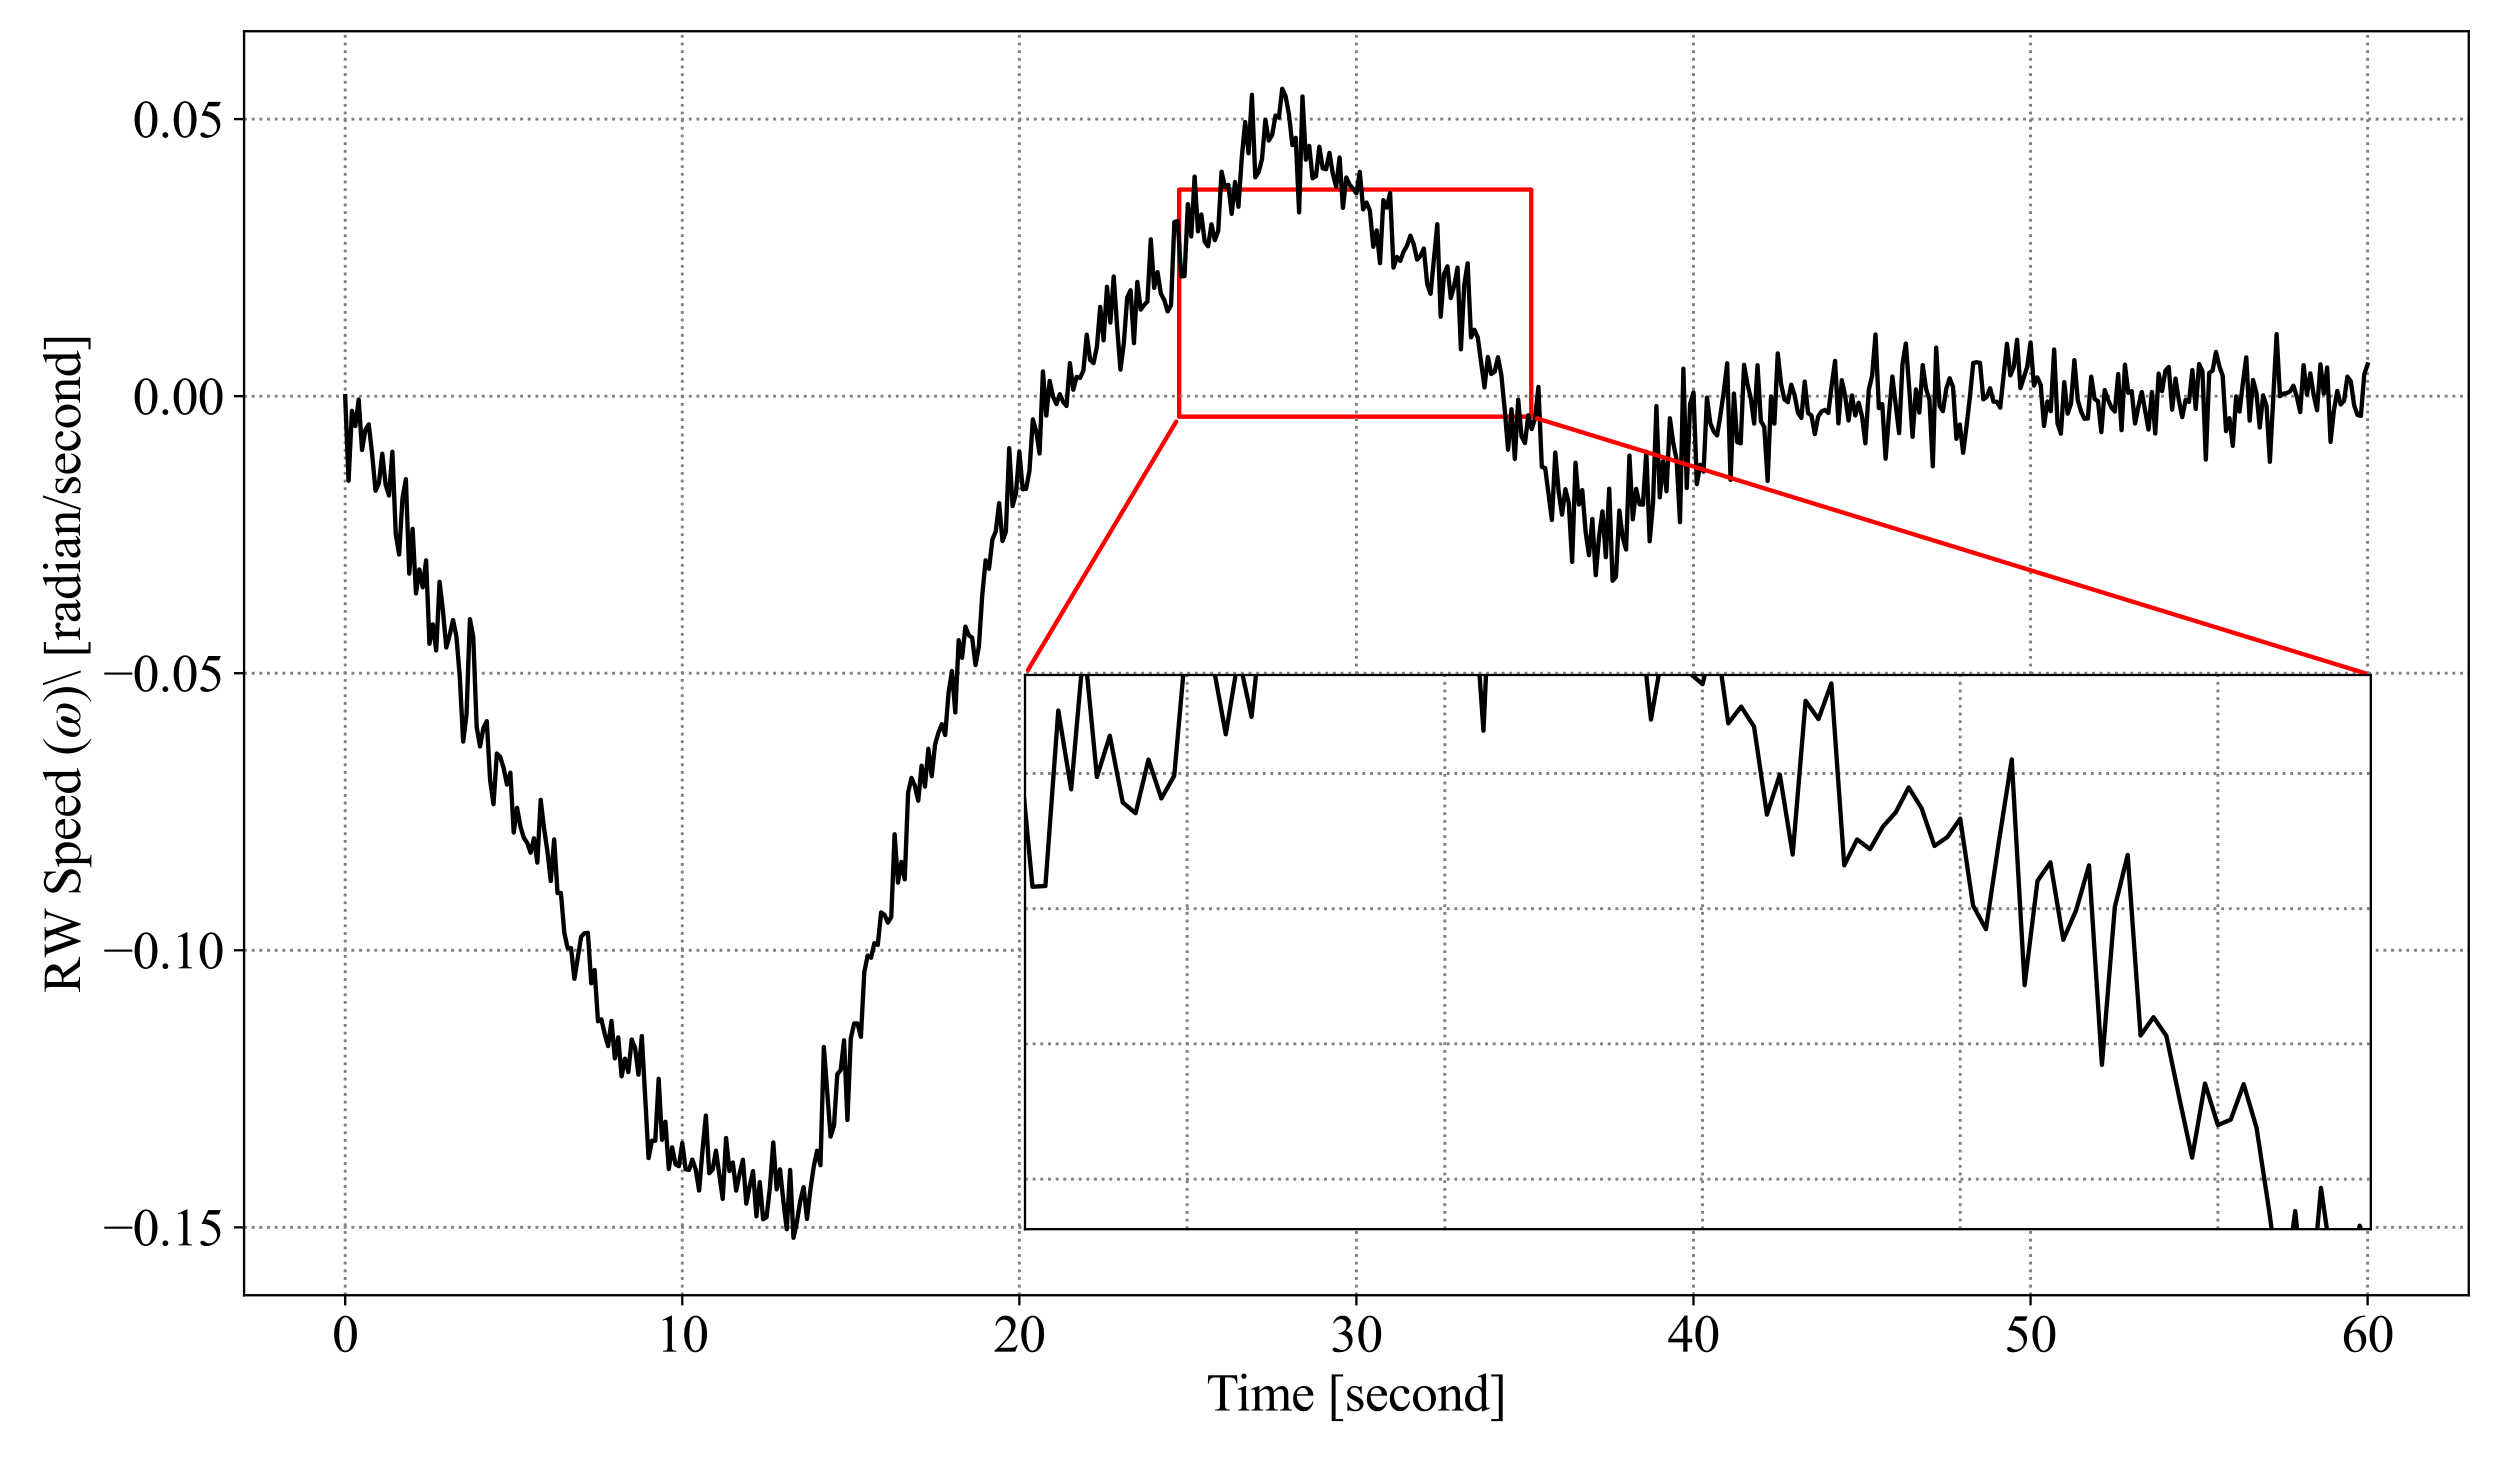 <?xml version="1.0" encoding="utf-8" standalone="no"?>
<!DOCTYPE svg PUBLIC "-//W3C//DTD SVG 1.1//EN"
  "http://www.w3.org/Graphics/SVG/1.1/DTD/svg11.dtd">
<svg xmlns:xlink="http://www.w3.org/1999/xlink" width="864pt" height="504pt" viewBox="0 0 864 504" xmlns="http://www.w3.org/2000/svg" version="1.1">
 <defs>
  <style type="text/css">*{stroke-linejoin: round; stroke-linecap: butt}</style>
 </defs>
 <g id="figure_1">
  <g id="patch_1">
   <path d="M 0 504 
L 864 504 
L 864 0 
L 0 0 
z
" style="fill: #ffffff"/>
  </g>
  <g id="axes_1">
   <g id="patch_2">
    <path d="M 84.35 447.64 
L 853.2 447.64 
L 853.2 10.8 
L 84.35 10.8 
z
" style="fill: #ffffff"/>
   </g>
   <g id="patch_3">
    <path d="M 407.52 144 
L 529.2 144 
L 529.2 65.52 
L 407.52 65.52 
L 407.52 144 
z
" clip-path="url(#pe086812dac)" style="fill: none; stroke: #ff0000; stroke-width: 1.5; stroke-linejoin: miter"/>
   </g>
   <g id="matplotlib.axis_1">
    <g id="xtick_1">
     <g id="line2d_1">
      <path d="M 119.298 447.64 
L 119.298 10.8 
" clip-path="url(#pe086812dac)" style="fill: none; stroke-dasharray: 1,1.65; stroke-dashoffset: 0; stroke: #808080"/>
     </g>
     <g id="line2d_2">
      <defs>
       <path id="mb62d4d4c82" d="M 0 0 
L 0 3.5 
" style="stroke: #000000; stroke-width: 0.8"/>
      </defs>
      <g>
       <use xlink:href="#mb62d4d4c82" x="119.298" y="447.64" style="stroke: #000000; stroke-width: 0.8"/>
      </g>
     </g>
     <g id="text_1">
      <!-- 0 -->
      <g transform="translate(114.798 467.139) scale(0.18 -0.18)">
       <defs>
        <path id="TimesNewRomanPSMT-30" d="M 231 2094 
Q 231 2819 450 3342 
Q 669 3866 1031 4122 
Q 1313 4325 1613 4325 
Q 2100 4325 2488 3828 
Q 2972 3213 2972 2159 
Q 2972 1422 2759 906 
Q 2547 391 2217 158 
Q 1888 -75 1581 -75 
Q 975 -75 572 641 
Q 231 1244 231 2094 
z
M 844 2016 
Q 844 1141 1059 588 
Q 1238 122 1591 122 
Q 1759 122 1940 273 
Q 2122 425 2216 781 
Q 2359 1319 2359 2297 
Q 2359 3022 2209 3506 
Q 2097 3866 1919 4016 
Q 1791 4119 1609 4119 
Q 1397 4119 1231 3928 
Q 1006 3669 925 3112 
Q 844 2556 844 2016 
z
" transform="scale(0.016)"/>
       </defs>
       <use xlink:href="#TimesNewRomanPSMT-30"/>
      </g>
     </g>
    </g>
    <g id="xtick_2">
     <g id="line2d_3">
      <path d="M 235.79 447.64 
L 235.79 10.8 
" clip-path="url(#pe086812dac)" style="fill: none; stroke-dasharray: 1,1.65; stroke-dashoffset: 0; stroke: #808080"/>
     </g>
     <g id="line2d_4">
      <g>
       <use xlink:href="#mb62d4d4c82" x="235.79" y="447.64" style="stroke: #000000; stroke-width: 0.8"/>
      </g>
     </g>
     <g id="text_2">
      <!-- 10 -->
      <g transform="translate(226.79 467.139) scale(0.18 -0.18)">
       <defs>
        <path id="TimesNewRomanPSMT-31" d="M 750 3822 
L 1781 4325 
L 1884 4325 
L 1884 747 
Q 1884 391 1914 303 
Q 1944 216 2037 169 
Q 2131 122 2419 116 
L 2419 0 
L 825 0 
L 825 116 
Q 1125 122 1212 167 
Q 1300 213 1334 289 
Q 1369 366 1369 747 
L 1369 3034 
Q 1369 3497 1338 3628 
Q 1316 3728 1258 3775 
Q 1200 3822 1119 3822 
Q 1003 3822 797 3725 
L 750 3822 
z
" transform="scale(0.016)"/>
       </defs>
       <use xlink:href="#TimesNewRomanPSMT-31"/>
       <use xlink:href="#TimesNewRomanPSMT-30" x="50"/>
      </g>
     </g>
    </g>
    <g id="xtick_3">
     <g id="line2d_5">
      <path d="M 352.283 447.64 
L 352.283 10.8 
" clip-path="url(#pe086812dac)" style="fill: none; stroke-dasharray: 1,1.65; stroke-dashoffset: 0; stroke: #808080"/>
     </g>
     <g id="line2d_6">
      <g>
       <use xlink:href="#mb62d4d4c82" x="352.283" y="447.64" style="stroke: #000000; stroke-width: 0.8"/>
      </g>
     </g>
     <g id="text_3">
      <!-- 20 -->
      <g transform="translate(343.283 467.139) scale(0.18 -0.18)">
       <defs>
        <path id="TimesNewRomanPSMT-32" d="M 2934 816 
L 2638 0 
L 138 0 
L 138 116 
Q 1241 1122 1691 1759 
Q 2141 2397 2141 2925 
Q 2141 3328 1894 3587 
Q 1647 3847 1303 3847 
Q 991 3847 742 3664 
Q 494 3481 375 3128 
L 259 3128 
Q 338 3706 661 4015 
Q 984 4325 1469 4325 
Q 1984 4325 2329 3994 
Q 2675 3663 2675 3213 
Q 2675 2891 2525 2569 
Q 2294 2063 1775 1497 
Q 997 647 803 472 
L 1909 472 
Q 2247 472 2383 497 
Q 2519 522 2628 598 
Q 2738 675 2819 816 
L 2934 816 
z
" transform="scale(0.016)"/>
       </defs>
       <use xlink:href="#TimesNewRomanPSMT-32"/>
       <use xlink:href="#TimesNewRomanPSMT-30" x="50"/>
      </g>
     </g>
    </g>
    <g id="xtick_4">
     <g id="line2d_7">
      <path d="M 468.775 447.64 
L 468.775 10.8 
" clip-path="url(#pe086812dac)" style="fill: none; stroke-dasharray: 1,1.65; stroke-dashoffset: 0; stroke: #808080"/>
     </g>
     <g id="line2d_8">
      <g>
       <use xlink:href="#mb62d4d4c82" x="468.775" y="447.64" style="stroke: #000000; stroke-width: 0.8"/>
      </g>
     </g>
     <g id="text_4">
      <!-- 30 -->
      <g transform="translate(459.775 467.139) scale(0.18 -0.18)">
       <defs>
        <path id="TimesNewRomanPSMT-33" d="M 325 3431 
Q 506 3859 782 4092 
Q 1059 4325 1472 4325 
Q 1981 4325 2253 3994 
Q 2459 3747 2459 3466 
Q 2459 3003 1878 2509 
Q 2269 2356 2469 2072 
Q 2669 1788 2669 1403 
Q 2669 853 2319 450 
Q 1863 -75 997 -75 
Q 569 -75 414 31 
Q 259 138 259 259 
Q 259 350 332 419 
Q 406 488 509 488 
Q 588 488 669 463 
Q 722 447 909 348 
Q 1097 250 1169 231 
Q 1284 197 1416 197 
Q 1734 197 1970 444 
Q 2206 691 2206 1028 
Q 2206 1275 2097 1509 
Q 2016 1684 1919 1775 
Q 1784 1900 1550 2001 
Q 1316 2103 1072 2103 
L 972 2103 
L 972 2197 
Q 1219 2228 1467 2375 
Q 1716 2522 1828 2728 
Q 1941 2934 1941 3181 
Q 1941 3503 1739 3701 
Q 1538 3900 1238 3900 
Q 753 3900 428 3381 
L 325 3431 
z
" transform="scale(0.016)"/>
       </defs>
       <use xlink:href="#TimesNewRomanPSMT-33"/>
       <use xlink:href="#TimesNewRomanPSMT-30" x="50"/>
      </g>
     </g>
    </g>
    <g id="xtick_5">
     <g id="line2d_9">
      <path d="M 585.267 447.64 
L 585.267 10.8 
" clip-path="url(#pe086812dac)" style="fill: none; stroke-dasharray: 1,1.65; stroke-dashoffset: 0; stroke: #808080"/>
     </g>
     <g id="line2d_10">
      <g>
       <use xlink:href="#mb62d4d4c82" x="585.267" y="447.64" style="stroke: #000000; stroke-width: 0.8"/>
      </g>
     </g>
     <g id="text_5">
      <!-- 40 -->
      <g transform="translate(576.267 467.139) scale(0.18 -0.18)">
       <defs>
        <path id="TimesNewRomanPSMT-34" d="M 2978 1563 
L 2978 1119 
L 2409 1119 
L 2409 0 
L 1894 0 
L 1894 1119 
L 100 1119 
L 100 1519 
L 2066 4325 
L 2409 4325 
L 2409 1563 
L 2978 1563 
z
M 1894 1563 
L 1894 3666 
L 406 1563 
L 1894 1563 
z
" transform="scale(0.016)"/>
       </defs>
       <use xlink:href="#TimesNewRomanPSMT-34"/>
       <use xlink:href="#TimesNewRomanPSMT-30" x="50"/>
      </g>
     </g>
    </g>
    <g id="xtick_6">
     <g id="line2d_11">
      <path d="M 701.76 447.64 
L 701.76 10.8 
" clip-path="url(#pe086812dac)" style="fill: none; stroke-dasharray: 1,1.65; stroke-dashoffset: 0; stroke: #808080"/>
     </g>
     <g id="line2d_12">
      <g>
       <use xlink:href="#mb62d4d4c82" x="701.76" y="447.64" style="stroke: #000000; stroke-width: 0.8"/>
      </g>
     </g>
     <g id="text_6">
      <!-- 50 -->
      <g transform="translate(692.76 467.139) scale(0.18 -0.18)">
       <defs>
        <path id="TimesNewRomanPSMT-35" d="M 2778 4238 
L 2534 3706 
L 1259 3706 
L 981 3138 
Q 1809 3016 2294 2522 
Q 2709 2097 2709 1522 
Q 2709 1188 2573 903 
Q 2438 619 2231 419 
Q 2025 219 1772 97 
Q 1413 -75 1034 -75 
Q 653 -75 479 54 
Q 306 184 306 341 
Q 306 428 378 495 
Q 450 563 559 563 
Q 641 563 702 538 
Q 763 513 909 409 
Q 1144 247 1384 247 
Q 1750 247 2026 523 
Q 2303 800 2303 1197 
Q 2303 1581 2056 1914 
Q 1809 2247 1375 2428 
Q 1034 2569 447 2591 
L 1259 4238 
L 2778 4238 
z
" transform="scale(0.016)"/>
       </defs>
       <use xlink:href="#TimesNewRomanPSMT-35"/>
       <use xlink:href="#TimesNewRomanPSMT-30" x="50"/>
      </g>
     </g>
    </g>
    <g id="xtick_7">
     <g id="line2d_13">
      <path d="M 818.252 447.64 
L 818.252 10.8 
" clip-path="url(#pe086812dac)" style="fill: none; stroke-dasharray: 1,1.65; stroke-dashoffset: 0; stroke: #808080"/>
     </g>
     <g id="line2d_14">
      <g>
       <use xlink:href="#mb62d4d4c82" x="818.252" y="447.64" style="stroke: #000000; stroke-width: 0.8"/>
      </g>
     </g>
     <g id="text_7">
      <!-- 60 -->
      <g transform="translate(809.252 467.139) scale(0.18 -0.18)">
       <defs>
        <path id="TimesNewRomanPSMT-36" d="M 2869 4325 
L 2869 4209 
Q 2456 4169 2195 4045 
Q 1934 3922 1679 3669 
Q 1425 3416 1258 3105 
Q 1091 2794 978 2366 
Q 1428 2675 1881 2675 
Q 2316 2675 2634 2325 
Q 2953 1975 2953 1425 
Q 2953 894 2631 456 
Q 2244 -75 1606 -75 
Q 1172 -75 869 213 
Q 275 772 275 1663 
Q 275 2231 503 2743 
Q 731 3256 1154 3653 
Q 1578 4050 1965 4187 
Q 2353 4325 2688 4325 
L 2869 4325 
z
M 925 2138 
Q 869 1716 869 1456 
Q 869 1156 980 804 
Q 1091 453 1309 247 
Q 1469 100 1697 100 
Q 1969 100 2183 356 
Q 2397 613 2397 1088 
Q 2397 1622 2184 2012 
Q 1972 2403 1581 2403 
Q 1463 2403 1327 2353 
Q 1191 2303 925 2138 
z
" transform="scale(0.016)"/>
       </defs>
       <use xlink:href="#TimesNewRomanPSMT-36"/>
       <use xlink:href="#TimesNewRomanPSMT-30" x="50"/>
      </g>
     </g>
    </g>
    <g id="text_8">
     <!-- Time [second] -->
     <g transform="translate(416.86 487.488) scale(0.18 -0.18)">
      <defs>
       <path id="TimesNewRomanPSMT-54" d="M 3703 4238 
L 3750 3244 
L 3631 3244 
Q 3597 3506 3538 3619 
Q 3441 3800 3280 3886 
Q 3119 3972 2856 3972 
L 2259 3972 
L 2259 734 
Q 2259 344 2344 247 
Q 2463 116 2709 116 
L 2856 116 
L 2856 0 
L 1059 0 
L 1059 116 
L 1209 116 
Q 1478 116 1591 278 
Q 1659 378 1659 734 
L 1659 3972 
L 1150 3972 
Q 853 3972 728 3928 
Q 566 3869 450 3700 
Q 334 3531 313 3244 
L 194 3244 
L 244 4238 
L 3703 4238 
z
" transform="scale(0.016)"/>
       <path id="TimesNewRomanPSMT-69" d="M 928 4444 
Q 1059 4444 1151 4351 
Q 1244 4259 1244 4128 
Q 1244 3997 1151 3903 
Q 1059 3809 928 3809 
Q 797 3809 703 3903 
Q 609 3997 609 4128 
Q 609 4259 701 4351 
Q 794 4444 928 4444 
z
M 1188 2947 
L 1188 647 
Q 1188 378 1227 289 
Q 1266 200 1342 156 
Q 1419 113 1622 113 
L 1622 0 
L 231 0 
L 231 113 
Q 441 113 512 153 
Q 584 194 626 287 
Q 669 381 669 647 
L 669 1750 
Q 669 2216 641 2353 
Q 619 2453 572 2492 
Q 525 2531 444 2531 
Q 356 2531 231 2484 
L 188 2597 
L 1050 2947 
L 1188 2947 
z
" transform="scale(0.016)"/>
       <path id="TimesNewRomanPSMT-6d" d="M 1050 2338 
Q 1363 2650 1419 2697 
Q 1559 2816 1721 2881 
Q 1884 2947 2044 2947 
Q 2313 2947 2506 2790 
Q 2700 2634 2766 2338 
Q 3088 2713 3309 2830 
Q 3531 2947 3766 2947 
Q 3994 2947 4170 2830 
Q 4347 2713 4450 2447 
Q 4519 2266 4519 1878 
L 4519 647 
Q 4519 378 4559 278 
Q 4591 209 4675 161 
Q 4759 113 4950 113 
L 4950 0 
L 3538 0 
L 3538 113 
L 3597 113 
Q 3781 113 3884 184 
Q 3956 234 3988 344 
Q 4000 397 4000 647 
L 4000 1878 
Q 4000 2228 3916 2372 
Q 3794 2572 3525 2572 
Q 3359 2572 3192 2489 
Q 3025 2406 2788 2181 
L 2781 2147 
L 2788 2013 
L 2788 647 
Q 2788 353 2820 281 
Q 2853 209 2943 161 
Q 3034 113 3253 113 
L 3253 0 
L 1806 0 
L 1806 113 
Q 2044 113 2133 169 
Q 2222 225 2256 338 
Q 2272 391 2272 647 
L 2272 1878 
Q 2272 2228 2169 2381 
Q 2031 2581 1784 2581 
Q 1616 2581 1450 2491 
Q 1191 2353 1050 2181 
L 1050 647 
Q 1050 366 1089 281 
Q 1128 197 1204 155 
Q 1281 113 1516 113 
L 1516 0 
L 100 0 
L 100 113 
Q 297 113 375 155 
Q 453 197 493 289 
Q 534 381 534 647 
L 534 1741 
Q 534 2213 506 2350 
Q 484 2453 437 2492 
Q 391 2531 309 2531 
Q 222 2531 100 2484 
L 53 2597 
L 916 2947 
L 1050 2947 
L 1050 2338 
z
" transform="scale(0.016)"/>
       <path id="TimesNewRomanPSMT-65" d="M 681 1784 
Q 678 1147 991 784 
Q 1303 422 1725 422 
Q 2006 422 2214 576 
Q 2422 731 2563 1106 
L 2659 1044 
Q 2594 616 2278 264 
Q 1963 -88 1488 -88 
Q 972 -88 605 314 
Q 238 716 238 1394 
Q 238 2128 614 2539 
Q 991 2950 1559 2950 
Q 2041 2950 2350 2633 
Q 2659 2316 2659 1784 
L 681 1784 
z
M 681 1966 
L 2006 1966 
Q 1991 2241 1941 2353 
Q 1863 2528 1708 2628 
Q 1553 2728 1384 2728 
Q 1125 2728 920 2526 
Q 716 2325 681 1966 
z
" transform="scale(0.016)"/>
       <path id="TimesNewRomanPSMT-20" transform="scale(0.016)"/>
       <path id="TimesNewRomanPSMT-5b" d="M 1900 -1269 
L 525 -1269 
L 525 4334 
L 1900 4334 
L 1900 4088 
L 994 4088 
L 994 -1025 
L 1900 -1025 
L 1900 -1269 
z
" transform="scale(0.016)"/>
       <path id="TimesNewRomanPSMT-73" d="M 2050 2947 
L 2050 1972 
L 1947 1972 
Q 1828 2431 1642 2597 
Q 1456 2763 1169 2763 
Q 950 2763 815 2647 
Q 681 2531 681 2391 
Q 681 2216 781 2091 
Q 878 1963 1175 1819 
L 1631 1597 
Q 2266 1288 2266 781 
Q 2266 391 1970 151 
Q 1675 -88 1309 -88 
Q 1047 -88 709 6 
Q 606 38 541 38 
Q 469 38 428 -44 
L 325 -44 
L 325 978 
L 428 978 
Q 516 541 762 319 
Q 1009 97 1316 97 
Q 1531 97 1667 223 
Q 1803 350 1803 528 
Q 1803 744 1651 891 
Q 1500 1038 1047 1263 
Q 594 1488 453 1669 
Q 313 1847 313 2119 
Q 313 2472 555 2709 
Q 797 2947 1181 2947 
Q 1350 2947 1591 2875 
Q 1750 2828 1803 2828 
Q 1853 2828 1881 2850 
Q 1909 2872 1947 2947 
L 2050 2947 
z
" transform="scale(0.016)"/>
       <path id="TimesNewRomanPSMT-63" d="M 2631 1088 
Q 2516 522 2178 217 
Q 1841 -88 1431 -88 
Q 944 -88 581 321 
Q 219 731 219 1428 
Q 219 2103 620 2525 
Q 1022 2947 1584 2947 
Q 2006 2947 2278 2723 
Q 2550 2500 2550 2259 
Q 2550 2141 2473 2067 
Q 2397 1994 2259 1994 
Q 2075 1994 1981 2113 
Q 1928 2178 1911 2362 
Q 1894 2547 1784 2644 
Q 1675 2738 1481 2738 
Q 1169 2738 978 2506 
Q 725 2200 725 1697 
Q 725 1184 976 792 
Q 1228 400 1656 400 
Q 1963 400 2206 609 
Q 2378 753 2541 1131 
L 2631 1088 
z
" transform="scale(0.016)"/>
       <path id="TimesNewRomanPSMT-6f" d="M 1600 2947 
Q 2250 2947 2644 2453 
Q 2978 2031 2978 1484 
Q 2978 1100 2793 706 
Q 2609 313 2286 112 
Q 1963 -88 1566 -88 
Q 919 -88 538 428 
Q 216 863 216 1403 
Q 216 1797 411 2186 
Q 606 2575 925 2761 
Q 1244 2947 1600 2947 
z
M 1503 2744 
Q 1338 2744 1170 2645 
Q 1003 2547 900 2300 
Q 797 2053 797 1666 
Q 797 1041 1045 587 
Q 1294 134 1700 134 
Q 2003 134 2200 384 
Q 2397 634 2397 1244 
Q 2397 2006 2069 2444 
Q 1847 2744 1503 2744 
z
" transform="scale(0.016)"/>
       <path id="TimesNewRomanPSMT-6e" d="M 1034 2341 
Q 1538 2947 1994 2947 
Q 2228 2947 2397 2830 
Q 2566 2713 2666 2444 
Q 2734 2256 2734 1869 
L 2734 647 
Q 2734 375 2778 278 
Q 2813 200 2889 156 
Q 2966 113 3172 113 
L 3172 0 
L 1756 0 
L 1756 113 
L 1816 113 
Q 2016 113 2095 173 
Q 2175 234 2206 353 
Q 2219 400 2219 647 
L 2219 1819 
Q 2219 2209 2117 2386 
Q 2016 2563 1775 2563 
Q 1403 2563 1034 2156 
L 1034 647 
Q 1034 356 1069 288 
Q 1113 197 1189 155 
Q 1266 113 1500 113 
L 1500 0 
L 84 0 
L 84 113 
L 147 113 
Q 366 113 442 223 
Q 519 334 519 647 
L 519 1709 
Q 519 2225 495 2337 
Q 472 2450 423 2490 
Q 375 2531 294 2531 
Q 206 2531 84 2484 
L 38 2597 
L 900 2947 
L 1034 2947 
L 1034 2341 
z
" transform="scale(0.016)"/>
       <path id="TimesNewRomanPSMT-64" d="M 2222 322 
Q 2013 103 1813 7 
Q 1613 -88 1381 -88 
Q 913 -88 563 304 
Q 213 697 213 1313 
Q 213 1928 600 2439 
Q 988 2950 1597 2950 
Q 1975 2950 2222 2709 
L 2222 3238 
Q 2222 3728 2198 3840 
Q 2175 3953 2125 3993 
Q 2075 4034 2000 4034 
Q 1919 4034 1784 3984 
L 1744 4094 
L 2597 4444 
L 2738 4444 
L 2738 1134 
Q 2738 631 2761 520 
Q 2784 409 2836 365 
Q 2888 322 2956 322 
Q 3041 322 3181 375 
L 3216 266 
L 2366 -88 
L 2222 -88 
L 2222 322 
z
M 2222 541 
L 2222 2016 
Q 2203 2228 2109 2403 
Q 2016 2578 1861 2667 
Q 1706 2756 1559 2756 
Q 1284 2756 1069 2509 
Q 784 2184 784 1559 
Q 784 928 1059 592 
Q 1334 256 1672 256 
Q 1956 256 2222 541 
z
" transform="scale(0.016)"/>
       <path id="TimesNewRomanPSMT-5d" d="M 234 4334 
L 1609 4334 
L 1609 -1272 
L 234 -1272 
L 234 -1025 
L 1141 -1025 
L 1141 4088 
L 234 4088 
L 234 4334 
z
" transform="scale(0.016)"/>
      </defs>
      <use xlink:href="#TimesNewRomanPSMT-54"/>
      <use xlink:href="#TimesNewRomanPSMT-69" x="57.584"/>
      <use xlink:href="#TimesNewRomanPSMT-6d" x="85.367"/>
      <use xlink:href="#TimesNewRomanPSMT-65" x="163.15"/>
      <use xlink:href="#TimesNewRomanPSMT-20" x="207.535"/>
      <use xlink:href="#TimesNewRomanPSMT-5b" x="232.535"/>
      <use xlink:href="#TimesNewRomanPSMT-73" x="265.836"/>
      <use xlink:href="#TimesNewRomanPSMT-65" x="304.752"/>
      <use xlink:href="#TimesNewRomanPSMT-63" x="349.137"/>
      <use xlink:href="#TimesNewRomanPSMT-6f" x="393.521"/>
      <use xlink:href="#TimesNewRomanPSMT-6e" x="443.521"/>
      <use xlink:href="#TimesNewRomanPSMT-64" x="493.521"/>
      <use xlink:href="#TimesNewRomanPSMT-5d" x="543.521"/>
     </g>
    </g>
   </g>
   <g id="matplotlib.axis_2">
    <g id="ytick_1">
     <g id="line2d_15">
      <path d="M 84.35 424.164 
L 853.2 424.164 
" clip-path="url(#pe086812dac)" style="fill: none; stroke-dasharray: 1,1.65; stroke-dashoffset: 0; stroke: #808080"/>
     </g>
     <g id="line2d_16">
      <defs>
       <path id="m5cedf89153" d="M 0 0 
L -3.5 0 
" style="stroke: #000000; stroke-width: 0.8"/>
      </defs>
      <g>
       <use xlink:href="#m5cedf89153" x="84.35" y="424.164" style="stroke: #000000; stroke-width: 0.8"/>
      </g>
     </g>
     <g id="text_9">
      <!-- −0.15 -->
      <g transform="translate(35.7 430.414) scale(0.18 -0.18)">
       <defs>
        <path id="TimesNewRomanPSMT-2212" d="M 3484 2000 
L 116 2000 
L 116 2256 
L 3484 2256 
L 3484 2000 
z
" transform="scale(0.016)"/>
        <path id="TimesNewRomanPSMT-2e" d="M 800 606 
Q 947 606 1047 504 
Q 1147 403 1147 259 
Q 1147 116 1045 14 
Q 944 -88 800 -88 
Q 656 -88 554 14 
Q 453 116 453 259 
Q 453 406 554 506 
Q 656 606 800 606 
z
" transform="scale(0.016)"/>
       </defs>
       <use xlink:href="#TimesNewRomanPSMT-2212"/>
       <use xlink:href="#TimesNewRomanPSMT-30" x="56.396"/>
       <use xlink:href="#TimesNewRomanPSMT-2e" x="106.396"/>
       <use xlink:href="#TimesNewRomanPSMT-31" x="131.396"/>
       <use xlink:href="#TimesNewRomanPSMT-35" x="181.396"/>
      </g>
     </g>
    </g>
    <g id="ytick_2">
     <g id="line2d_17">
      <path d="M 84.35 328.415 
L 853.2 328.415 
" clip-path="url(#pe086812dac)" style="fill: none; stroke-dasharray: 1,1.65; stroke-dashoffset: 0; stroke: #808080"/>
     </g>
     <g id="line2d_18">
      <g>
       <use xlink:href="#m5cedf89153" x="84.35" y="328.415" style="stroke: #000000; stroke-width: 0.8"/>
      </g>
     </g>
     <g id="text_10">
      <!-- −0.10 -->
      <g transform="translate(35.7 334.664) scale(0.18 -0.18)">
       <use xlink:href="#TimesNewRomanPSMT-2212"/>
       <use xlink:href="#TimesNewRomanPSMT-30" x="56.396"/>
       <use xlink:href="#TimesNewRomanPSMT-2e" x="106.396"/>
       <use xlink:href="#TimesNewRomanPSMT-31" x="131.396"/>
       <use xlink:href="#TimesNewRomanPSMT-30" x="181.396"/>
      </g>
     </g>
    </g>
    <g id="ytick_3">
     <g id="line2d_19">
      <path d="M 84.35 232.665 
L 853.2 232.665 
" clip-path="url(#pe086812dac)" style="fill: none; stroke-dasharray: 1,1.65; stroke-dashoffset: 0; stroke: #808080"/>
     </g>
     <g id="line2d_20">
      <g>
       <use xlink:href="#m5cedf89153" x="84.35" y="232.665" style="stroke: #000000; stroke-width: 0.8"/>
      </g>
     </g>
     <g id="text_11">
      <!-- −0.05 -->
      <g transform="translate(35.7 238.914) scale(0.18 -0.18)">
       <use xlink:href="#TimesNewRomanPSMT-2212"/>
       <use xlink:href="#TimesNewRomanPSMT-30" x="56.396"/>
       <use xlink:href="#TimesNewRomanPSMT-2e" x="106.396"/>
       <use xlink:href="#TimesNewRomanPSMT-30" x="131.396"/>
       <use xlink:href="#TimesNewRomanPSMT-35" x="181.396"/>
      </g>
     </g>
    </g>
    <g id="ytick_4">
     <g id="line2d_21">
      <path d="M 84.35 136.915 
L 853.2 136.915 
" clip-path="url(#pe086812dac)" style="fill: none; stroke-dasharray: 1,1.65; stroke-dashoffset: 0; stroke: #808080"/>
     </g>
     <g id="line2d_22">
      <g>
       <use xlink:href="#m5cedf89153" x="84.35" y="136.915" style="stroke: #000000; stroke-width: 0.8"/>
      </g>
     </g>
     <g id="text_12">
      <!-- 0.00 -->
      <g transform="translate(45.85 143.165) scale(0.18 -0.18)">
       <use xlink:href="#TimesNewRomanPSMT-30"/>
       <use xlink:href="#TimesNewRomanPSMT-2e" x="50"/>
       <use xlink:href="#TimesNewRomanPSMT-30" x="75"/>
       <use xlink:href="#TimesNewRomanPSMT-30" x="125"/>
      </g>
     </g>
    </g>
    <g id="ytick_5">
     <g id="line2d_23">
      <path d="M 84.35 41.166 
L 853.2 41.166 
" clip-path="url(#pe086812dac)" style="fill: none; stroke-dasharray: 1,1.65; stroke-dashoffset: 0; stroke: #808080"/>
     </g>
     <g id="line2d_24">
      <g>
       <use xlink:href="#m5cedf89153" x="84.35" y="41.166" style="stroke: #000000; stroke-width: 0.8"/>
      </g>
     </g>
     <g id="text_13">
      <!-- 0.05 -->
      <g transform="translate(45.85 47.415) scale(0.18 -0.18)">
       <use xlink:href="#TimesNewRomanPSMT-30"/>
       <use xlink:href="#TimesNewRomanPSMT-2e" x="50"/>
       <use xlink:href="#TimesNewRomanPSMT-30" x="75"/>
       <use xlink:href="#TimesNewRomanPSMT-35" x="125"/>
      </g>
     </g>
    </g>
    <g id="text_14">
     <!-- RW Speed ($\omega$)\ [radian/second] -->
     <g transform="translate(27.74 343.16) rotate(-90) scale(0.18 -0.18)">
      <defs>
       <path id="TimesNewRomanPSMT-52" d="M 4325 0 
L 3194 0 
L 1759 1981 
Q 1600 1975 1500 1975 
Q 1459 1975 1412 1976 
Q 1366 1978 1316 1981 
L 1316 750 
Q 1316 350 1403 253 
Q 1522 116 1759 116 
L 1925 116 
L 1925 0 
L 109 0 
L 109 116 
L 269 116 
Q 538 116 653 291 
Q 719 388 719 750 
L 719 3488 
Q 719 3888 631 3984 
Q 509 4122 269 4122 
L 109 4122 
L 109 4238 
L 1653 4238 
Q 2328 4238 2648 4139 
Q 2969 4041 3192 3777 
Q 3416 3513 3416 3147 
Q 3416 2756 3161 2468 
Q 2906 2181 2372 2063 
L 3247 847 
Q 3547 428 3762 290 
Q 3978 153 4325 116 
L 4325 0 
z
M 1316 2178 
Q 1375 2178 1419 2176 
Q 1463 2175 1491 2175 
Q 2097 2175 2405 2437 
Q 2713 2700 2713 3106 
Q 2713 3503 2464 3751 
Q 2216 4000 1806 4000 
Q 1625 4000 1316 3941 
L 1316 2178 
z
" transform="scale(0.016)"/>
       <path id="TimesNewRomanPSMT-57" d="M 5991 4238 
L 5991 4122 
Q 5825 4122 5722 4062 
Q 5619 4003 5525 3841 
Q 5463 3731 5328 3319 
L 4147 -97 
L 4022 -97 
L 3056 2613 
L 2097 -97 
L 1984 -97 
L 725 3422 
Q 584 3816 547 3888 
Q 484 4006 376 4064 
Q 269 4122 84 4122 
L 84 4238 
L 1653 4238 
L 1653 4122 
L 1578 4122 
Q 1413 4122 1325 4047 
Q 1238 3972 1238 3866 
Q 1238 3756 1375 3363 
L 2209 984 
L 2913 3006 
L 2788 3363 
L 2688 3647 
Q 2622 3803 2541 3922 
Q 2500 3981 2441 4022 
Q 2363 4078 2284 4103 
Q 2225 4122 2097 4122 
L 2097 4238 
L 3747 4238 
L 3747 4122 
L 3634 4122 
Q 3459 4122 3378 4047 
Q 3297 3972 3297 3844 
Q 3297 3684 3438 3288 
L 4250 984 
L 5056 3319 
Q 5194 3706 5194 3856 
Q 5194 3928 5148 3990 
Q 5103 4053 5034 4078 
Q 4916 4122 4725 4122 
L 4725 4238 
L 5991 4238 
z
" transform="scale(0.016)"/>
       <path id="TimesNewRomanPSMT-53" d="M 2934 4334 
L 2934 2869 
L 2819 2869 
Q 2763 3291 2617 3541 
Q 2472 3791 2203 3937 
Q 1934 4084 1647 4084 
Q 1322 4084 1109 3886 
Q 897 3688 897 3434 
Q 897 3241 1031 3081 
Q 1225 2847 1953 2456 
Q 2547 2138 2764 1967 
Q 2981 1797 3098 1565 
Q 3216 1334 3216 1081 
Q 3216 600 2842 251 
Q 2469 -97 1881 -97 
Q 1697 -97 1534 -69 
Q 1438 -53 1133 45 
Q 828 144 747 144 
Q 669 144 623 97 
Q 578 50 556 -97 
L 441 -97 
L 441 1356 
L 556 1356 
Q 638 900 775 673 
Q 913 447 1195 297 
Q 1478 147 1816 147 
Q 2206 147 2432 353 
Q 2659 559 2659 841 
Q 2659 997 2573 1156 
Q 2488 1316 2306 1453 
Q 2184 1547 1640 1851 
Q 1097 2156 867 2337 
Q 638 2519 519 2737 
Q 400 2956 400 3219 
Q 400 3675 750 4004 
Q 1100 4334 1641 4334 
Q 1978 4334 2356 4169 
Q 2531 4091 2603 4091 
Q 2684 4091 2736 4139 
Q 2788 4188 2819 4334 
L 2934 4334 
z
" transform="scale(0.016)"/>
       <path id="TimesNewRomanPSMT-70" d="M -6 2578 
L 875 2934 
L 994 2934 
L 994 2266 
Q 1216 2644 1439 2795 
Q 1663 2947 1909 2947 
Q 2341 2947 2628 2609 
Q 2981 2197 2981 1534 
Q 2981 794 2556 309 
Q 2206 -88 1675 -88 
Q 1444 -88 1275 -22 
Q 1150 25 994 166 
L 994 -706 
Q 994 -1000 1030 -1079 
Q 1066 -1159 1155 -1206 
Q 1244 -1253 1478 -1253 
L 1478 -1369 
L -22 -1369 
L -22 -1253 
L 56 -1253 
Q 228 -1256 350 -1188 
Q 409 -1153 442 -1076 
Q 475 -1000 475 -688 
L 475 2019 
Q 475 2297 450 2372 
Q 425 2447 370 2484 
Q 316 2522 222 2522 
Q 147 2522 31 2478 
L -6 2578 
z
M 994 2081 
L 994 1013 
Q 994 666 1022 556 
Q 1066 375 1236 237 
Q 1406 100 1666 100 
Q 1978 100 2172 344 
Q 2425 663 2425 1241 
Q 2425 1897 2138 2250 
Q 1938 2494 1663 2494 
Q 1513 2494 1366 2419 
Q 1253 2363 994 2081 
z
" transform="scale(0.016)"/>
       <path id="TimesNewRomanPSMT-28" d="M 1988 -1253 
L 1988 -1369 
Q 1516 -1131 1200 -813 
Q 750 -359 506 256 
Q 263 872 263 1534 
Q 263 2503 741 3301 
Q 1219 4100 1988 4444 
L 1988 4313 
Q 1603 4100 1356 3731 
Q 1109 3363 987 2797 
Q 866 2231 866 1616 
Q 866 947 969 400 
Q 1050 -31 1165 -292 
Q 1281 -553 1476 -793 
Q 1672 -1034 1988 -1253 
z
" transform="scale(0.016)"/>
       <path id="STIXGeneral-Italic-3c9" d="M 3021 2810 
L 3136 2810 
Q 3648 2810 3898 2598 
Q 4186 2355 4186 1824 
Q 4186 1357 3910 838 
Q 3667 390 3334 160 
Q 3002 -70 2669 -70 
Q 2438 -70 2281 3 
Q 2125 77 2064 160 
Q 2003 243 1939 384 
Q 1741 147 1533 38 
Q 1325 -70 998 -70 
Q 659 -70 416 160 
Q 173 390 173 832 
Q 173 1101 237 1350 
Q 403 1965 883 2387 
Q 1363 2810 2010 2810 
L 2125 2810 
L 2125 2707 
Q 1606 2707 1267 2291 
Q 1024 1990 867 1526 
Q 710 1062 710 666 
Q 710 64 1075 64 
Q 1286 64 1523 285 
Q 1760 506 1856 774 
Q 1837 915 1837 1101 
Q 1837 1363 1914 1651 
Q 1984 1920 2125 2105 
Q 2266 2291 2432 2291 
Q 2656 2291 2656 1997 
Q 2656 1530 2387 1062 
Q 2272 864 2189 736 
Q 2176 691 2176 602 
Q 2176 384 2288 224 
Q 2400 64 2592 64 
Q 3040 64 3341 627 
Q 3482 896 3565 1270 
Q 3648 1645 3648 1971 
Q 3648 2240 3616 2362 
Q 3565 2566 3411 2636 
Q 3258 2707 3021 2707 
L 3021 2810 
z
" transform="scale(0.016)"/>
       <path id="TimesNewRomanPSMT-29" d="M 144 4313 
L 144 4444 
Q 619 4209 934 3891 
Q 1381 3434 1625 2820 
Q 1869 2206 1869 1541 
Q 1869 572 1392 -226 
Q 916 -1025 144 -1369 
L 144 -1253 
Q 528 -1038 776 -670 
Q 1025 -303 1145 264 
Q 1266 831 1266 1447 
Q 1266 2113 1163 2663 
Q 1084 3094 967 3353 
Q 850 3613 656 3853 
Q 463 4094 144 4313 
z
" transform="scale(0.016)"/>
       <path id="TimesNewRomanPSMT-5c" d="M 259 4444 
L 1791 -88 
L 1541 -88 
L 9 4444 
L 259 4444 
z
" transform="scale(0.016)"/>
       <path id="TimesNewRomanPSMT-72" d="M 1038 2947 
L 1038 2303 
Q 1397 2947 1775 2947 
Q 1947 2947 2059 2842 
Q 2172 2738 2172 2600 
Q 2172 2478 2090 2393 
Q 2009 2309 1897 2309 
Q 1788 2309 1652 2417 
Q 1516 2525 1450 2525 
Q 1394 2525 1328 2463 
Q 1188 2334 1038 2041 
L 1038 669 
Q 1038 431 1097 309 
Q 1138 225 1241 169 
Q 1344 113 1538 113 
L 1538 0 
L 72 0 
L 72 113 
Q 291 113 397 181 
Q 475 231 506 341 
Q 522 394 522 644 
L 522 1753 
Q 522 2253 501 2348 
Q 481 2444 426 2487 
Q 372 2531 291 2531 
Q 194 2531 72 2484 
L 41 2597 
L 906 2947 
L 1038 2947 
z
" transform="scale(0.016)"/>
       <path id="TimesNewRomanPSMT-61" d="M 1822 413 
Q 1381 72 1269 19 
Q 1100 -59 909 -59 
Q 613 -59 420 144 
Q 228 347 228 678 
Q 228 888 322 1041 
Q 450 1253 767 1440 
Q 1084 1628 1822 1897 
L 1822 2009 
Q 1822 2438 1686 2597 
Q 1550 2756 1291 2756 
Q 1094 2756 978 2650 
Q 859 2544 859 2406 
L 866 2225 
Q 866 2081 792 2003 
Q 719 1925 600 1925 
Q 484 1925 411 2006 
Q 338 2088 338 2228 
Q 338 2497 613 2722 
Q 888 2947 1384 2947 
Q 1766 2947 2009 2819 
Q 2194 2722 2281 2516 
Q 2338 2381 2338 1966 
L 2338 994 
Q 2338 584 2353 492 
Q 2369 400 2405 369 
Q 2441 338 2488 338 
Q 2538 338 2575 359 
Q 2641 400 2828 588 
L 2828 413 
Q 2478 -56 2159 -56 
Q 2006 -56 1915 50 
Q 1825 156 1822 413 
z
M 1822 616 
L 1822 1706 
Q 1350 1519 1213 1441 
Q 966 1303 859 1153 
Q 753 1003 753 825 
Q 753 600 887 451 
Q 1022 303 1197 303 
Q 1434 303 1822 616 
z
" transform="scale(0.016)"/>
       <path id="TimesNewRomanPSMT-2f" d="M 1794 4444 
L 259 -88 
L 9 -88 
L 1544 4444 
L 1794 4444 
z
" transform="scale(0.016)"/>
      </defs>
      <use xlink:href="#TimesNewRomanPSMT-52" transform="translate(0 0.562)"/>
      <use xlink:href="#TimesNewRomanPSMT-57" transform="translate(66.699 0.562)"/>
      <use xlink:href="#TimesNewRomanPSMT-20" transform="translate(161.084 0.562)"/>
      <use xlink:href="#TimesNewRomanPSMT-53" transform="translate(186.084 0.562)"/>
      <use xlink:href="#TimesNewRomanPSMT-70" transform="translate(241.699 0.562)"/>
      <use xlink:href="#TimesNewRomanPSMT-65" transform="translate(291.699 0.562)"/>
      <use xlink:href="#TimesNewRomanPSMT-65" transform="translate(336.084 0.562)"/>
      <use xlink:href="#TimesNewRomanPSMT-64" transform="translate(380.469 0.562)"/>
      <use xlink:href="#TimesNewRomanPSMT-20" transform="translate(430.469 0.562)"/>
      <use xlink:href="#TimesNewRomanPSMT-28" transform="translate(455.469 0.562)"/>
      <use xlink:href="#STIXGeneral-Italic-3c9" transform="translate(488.77 0.562)"/>
      <use xlink:href="#TimesNewRomanPSMT-29" transform="translate(557.37 0.562)"/>
      <use xlink:href="#TimesNewRomanPSMT-5c" transform="translate(590.67 0.562)"/>
      <use xlink:href="#TimesNewRomanPSMT-20" transform="translate(618.454 0.562)"/>
      <use xlink:href="#TimesNewRomanPSMT-5b" transform="translate(643.454 0.562)"/>
      <use xlink:href="#TimesNewRomanPSMT-72" transform="translate(676.754 0.562)"/>
      <use xlink:href="#TimesNewRomanPSMT-61" transform="translate(710.055 0.562)"/>
      <use xlink:href="#TimesNewRomanPSMT-64" transform="translate(754.44 0.562)"/>
      <use xlink:href="#TimesNewRomanPSMT-69" transform="translate(804.44 0.562)"/>
      <use xlink:href="#TimesNewRomanPSMT-61" transform="translate(832.223 0.562)"/>
      <use xlink:href="#TimesNewRomanPSMT-6e" transform="translate(876.608 0.562)"/>
      <use xlink:href="#TimesNewRomanPSMT-2f" transform="translate(926.608 0.562)"/>
      <use xlink:href="#TimesNewRomanPSMT-73" transform="translate(954.391 0.562)"/>
      <use xlink:href="#TimesNewRomanPSMT-65" transform="translate(993.307 0.562)"/>
      <use xlink:href="#TimesNewRomanPSMT-63" transform="translate(1037.692 0.562)"/>
      <use xlink:href="#TimesNewRomanPSMT-6f" transform="translate(1082.077 0.562)"/>
      <use xlink:href="#TimesNewRomanPSMT-6e" transform="translate(1132.077 0.562)"/>
      <use xlink:href="#TimesNewRomanPSMT-64" transform="translate(1182.077 0.562)"/>
      <use xlink:href="#TimesNewRomanPSMT-5d" transform="translate(1232.077 0.562)"/>
     </g>
    </g>
   </g>
   <g id="line2d_25">
    <path d="M 119.298 136.915 
L 120.463 166.142 
L 121.628 141.989 
L 122.793 147.254 
L 123.957 138.092 
L 125.122 155.514 
L 126.287 148.543 
L 127.452 146.642 
L 128.617 157.086 
L 129.782 169.608 
L 130.947 167.008 
L 132.112 156.814 
L 133.277 167.536 
L 134.442 171.255 
L 135.607 156.119 
L 136.772 184.536 
L 137.937 191.627 
L 139.101 172.186 
L 140.266 165.614 
L 141.431 198.235 
L 142.596 182.774 
L 143.761 205.076 
L 144.926 196.809 
L 146.091 202.971 
L 147.256 193.653 
L 148.421 222.493 
L 149.586 215.786 
L 150.751 224.783 
L 151.916 201.081 
L 153.081 211.167 
L 154.245 223.785 
L 155.41 219.442 
L 156.575 214.293 
L 157.74 219.99 
L 158.905 233.996 
L 160.07 256.302 
L 161.235 246.905 
L 162.4 213.979 
L 163.565 220.181 
L 164.73 251.191 
L 165.895 257.968 
L 167.06 251.673 
L 168.225 249.243 
L 169.389 269.68 
L 170.554 277.916 
L 171.719 260.404 
L 172.884 261.597 
L 174.049 265.375 
L 175.214 271.149 
L 176.379 267.049 
L 177.544 287.713 
L 178.709 279.215 
L 179.874 285.72 
L 181.039 289.542 
L 182.204 291.3 
L 183.369 294.696 
L 184.533 289.722 
L 185.698 298.133 
L 186.863 276.448 
L 188.028 286.319 
L 189.193 294.265 
L 190.358 304.495 
L 191.523 290.123 
L 192.688 308.65 
L 193.853 308.616 
L 195.018 322.315 
L 196.183 327.71 
L 197.348 327.651 
L 198.513 338.277 
L 200.842 323.733 
L 202.007 322.507 
L 203.172 322.4 
L 204.337 339.847 
L 205.502 335.251 
L 206.667 352.965 
L 207.832 352.295 
L 208.997 357.389 
L 210.162 361.525 
L 211.327 352.831 
L 212.492 365.757 
L 213.657 358.499 
L 214.822 371.981 
L 215.986 365.891 
L 217.151 370.506 
L 218.316 359.265 
L 219.481 362.157 
L 220.646 371.406 
L 221.811 358.059 
L 224.141 400.227 
L 225.306 394.233 
L 226.471 394.252 
L 227.636 372.843 
L 228.801 393.927 
L 229.966 387.665 
L 231.13 404.019 
L 232.295 396.531 
L 233.46 402.353 
L 234.625 403.023 
L 235.79 395.056 
L 236.955 404.095 
L 238.12 404.325 
L 239.285 400.763 
L 240.45 404.268 
L 241.615 411.449 
L 242.78 397.642 
L 243.945 385.539 
L 245.11 405.474 
L 246.274 404.21 
L 247.439 397.661 
L 249.769 414.34 
L 250.934 393.295 
L 252.099 404.708 
L 253.264 401.759 
L 254.429 411.468 
L 255.594 405.665 
L 256.759 400.801 
L 257.924 415.987 
L 259.089 409.955 
L 260.254 404.727 
L 261.418 420.373 
L 262.583 408.519 
L 263.748 421.368 
L 264.913 420.641 
L 266.078 410.491 
L 267.243 394.827 
L 268.408 411.047 
L 269.573 404.133 
L 270.738 415.183 
L 271.903 424.815 
L 273.068 404.344 
L 274.233 427.784 
L 275.398 422.403 
L 276.562 415.087 
L 277.727 410.281 
L 278.892 421.273 
L 280.057 411.238 
L 281.222 403.214 
L 282.387 397.68 
L 283.552 402.678 
L 284.717 361.831 
L 287.047 392.797 
L 288.212 389.082 
L 289.377 371.234 
L 290.542 369.855 
L 291.707 359.533 
L 292.871 387.071 
L 294.036 358.844 
L 295.201 353.693 
L 296.366 353.712 
L 297.531 358.327 
L 298.696 335.96 
L 299.861 330.253 
L 301.026 331 
L 302.191 325.963 
L 303.356 326.555 
L 304.521 315.337 
L 305.686 316.168 
L 306.851 318.857 
L 308.015 316.907 
L 309.18 288.328 
L 310.345 305.013 
L 311.51 297.895 
L 312.675 303.918 
L 313.84 273.956 
L 315.005 268.855 
L 316.17 271.549 
L 317.335 276.735 
L 318.5 264.638 
L 319.665 271.825 
L 320.83 258.799 
L 321.995 268.251 
L 323.159 257.301 
L 324.324 253.247 
L 325.489 250.275 
L 326.654 254.029 
L 327.819 239.475 
L 328.984 231.912 
L 330.149 246.219 
L 331.314 221.25 
L 332.479 227.351 
L 333.644 216.552 
L 334.809 219.557 
L 335.974 220.394 
L 337.139 229.842 
L 338.303 223.389 
L 339.468 205.673 
L 340.633 193.643 
L 341.798 196.583 
L 342.963 186.47 
L 344.128 183.691 
L 345.293 173.898 
L 346.458 186.962 
L 347.623 183.791 
L 348.788 154.896 
L 349.953 174.878 
L 351.118 170.525 
L 352.283 156.106 
L 353.447 169.087 
L 354.612 168.965 
L 355.777 162.804 
L 356.942 144.934 
L 358.107 148.975 
L 359.272 156.726 
L 360.437 128.359 
L 361.602 143.636 
L 362.767 131.659 
L 363.932 137.053 
L 365.097 139.649 
L 366.262 136.239 
L 367.427 138.9 
L 368.592 140.315 
L 369.756 125.483 
L 370.921 134.692 
L 372.086 130.239 
L 373.251 130.619 
L 374.416 128.091 
L 375.581 115.667 
L 376.746 124.38 
L 377.911 125.49 
L 379.076 119.95 
L 380.241 106.073 
L 381.406 117.614 
L 382.571 99.121 
L 383.736 111.507 
L 384.9 95.561 
L 386.065 112.804 
L 387.23 127.741 
L 388.395 118.632 
L 389.56 102.836 
L 390.725 100.326 
L 391.89 118.599 
L 393.055 97.451 
L 394.22 106.994 
L 395.385 105.416 
L 396.55 104.221 
L 397.715 82.719 
L 398.88 99.498 
L 400.044 94.048 
L 401.209 101.5 
L 402.374 103.688 
L 403.539 107.649 
L 404.704 105.448 
L 405.869 76.741 
L 407.034 76.379 
L 408.199 95.506 
L 409.364 95.402 
L 410.529 70.553 
L 411.694 81.71 
L 412.859 61.024 
L 414.024 79.96 
L 415.188 74.121 
L 416.353 83.558 
L 417.518 85.09 
L 418.683 77.503 
L 419.848 83.005 
L 421.013 79.78 
L 422.178 59.366 
L 423.343 64.556 
L 424.508 63.904 
L 425.673 73.912 
L 426.838 62.899 
L 428.003 71.442 
L 429.168 54.316 
L 430.332 42.202 
L 431.497 52.964 
L 432.662 32.765 
L 433.827 61.287 
L 434.992 59.458 
L 436.157 54.956 
L 437.322 41.382 
L 438.487 48.575 
L 439.652 46.666 
L 440.817 39.95 
L 441.982 40.683 
L 443.147 30.656 
L 444.312 33.301 
L 445.477 39.592 
L 446.641 50.13 
L 447.806 47.631 
L 448.971 73.405 
L 450.136 33.339 
L 451.301 55.197 
L 452.466 50.427 
L 453.631 61.616 
L 454.796 60.9 
L 455.961 50.718 
L 457.126 58.144 
L 458.291 58.502 
L 459.456 52.819 
L 460.621 60.036 
L 461.785 64.565 
L 462.95 54.42 
L 464.115 71.838 
L 465.28 61.344 
L 466.445 63.847 
L 467.61 65.237 
L 468.775 66.821 
L 469.94 59.387 
L 471.105 72.363 
L 472.27 70 
L 473.435 72.83 
L 474.6 85.287 
L 475.765 79.628 
L 476.929 90.948 
L 478.094 69.184 
L 479.259 71.766 
L 480.424 66.708 
L 481.589 92.47 
L 482.754 88.805 
L 483.919 90.182 
L 485.084 86.999 
L 486.249 84.958 
L 487.414 81.446 
L 488.579 84.381 
L 489.744 89.732 
L 490.909 88.478 
L 492.073 85.871 
L 493.238 98.175 
L 494.403 101.519 
L 496.733 77.476 
L 497.898 109.439 
L 499.063 94.673 
L 500.228 92.047 
L 501.393 103.02 
L 502.558 98.815 
L 503.723 92.486 
L 504.888 120.727 
L 506.053 98.392 
L 507.217 91.005 
L 508.382 116.574 
L 509.547 113.985 
L 510.712 116.617 
L 513.042 133.871 
L 514.207 123.381 
L 515.372 129.26 
L 516.537 128.486 
L 517.702 123.466 
L 518.867 129.638 
L 520.032 141.641 
L 521.197 155.416 
L 522.362 141.442 
L 523.526 158.595 
L 524.691 138.16 
L 525.856 150.82 
L 527.021 153.124 
L 528.186 143.515 
L 529.351 148.262 
L 530.516 144.503 
L 531.681 133.701 
L 532.846 161.351 
L 534.011 161.755 
L 536.341 179.712 
L 537.506 156.41 
L 538.67 169.901 
L 539.835 177.883 
L 541 169.064 
L 542.165 173.758 
L 543.33 194.185 
L 544.495 159.934 
L 545.66 174.359 
L 546.825 169.375 
L 547.99 183.75 
L 549.155 191.857 
L 550.32 179.367 
L 551.485 198.823 
L 552.65 185.311 
L 553.814 176.722 
L 554.979 192.548 
L 556.144 168.9 
L 557.309 200.71 
L 558.474 199.321 
L 559.639 176.449 
L 560.804 185.679 
L 561.969 189.905 
L 563.134 157.465 
L 564.299 179.486 
L 565.464 168.94 
L 566.629 174.262 
L 567.794 174.43 
L 568.958 156.123 
L 570.123 187.067 
L 571.288 173.837 
L 572.453 140.33 
L 573.618 171.881 
L 574.783 159.413 
L 575.948 169.758 
L 577.113 144.552 
L 578.278 153.153 
L 579.443 158.963 
L 580.608 180.466 
L 581.773 127.406 
L 582.938 168.643 
L 584.102 139.623 
L 585.267 135.649 
L 586.432 167.312 
L 587.597 160.631 
L 588.762 162.984 
L 589.927 137.408 
L 591.092 146.279 
L 592.257 149.086 
L 593.422 150.472 
L 594.587 143.406 
L 595.752 135.312 
L 596.917 125.558 
L 598.082 165.857 
L 599.247 136.007 
L 600.411 152.821 
L 601.576 153.22 
L 602.741 126.077 
L 603.906 132.711 
L 605.071 137.564 
L 606.236 146.395 
L 607.401 126.215 
L 608.566 145.533 
L 609.731 147.566 
L 610.896 166.221 
L 612.061 137.018 
L 613.226 146.41 
L 614.391 122.133 
L 615.555 132.831 
L 616.72 138.073 
L 617.885 138.975 
L 619.05 132.962 
L 620.215 136.587 
L 621.38 142.634 
L 622.545 144.421 
L 623.71 131.872 
L 624.875 142.792 
L 626.04 143.581 
L 627.205 150.032 
L 628.37 143.925 
L 629.535 142.195 
L 630.699 141.662 
L 631.864 142.733 
L 633.029 133.155 
L 634.194 124.725 
L 635.359 146.308 
L 636.524 131.412 
L 637.689 136.857 
L 638.854 145.31 
L 640.019 136.678 
L 641.184 143.584 
L 642.349 139.215 
L 643.514 143.853 
L 644.679 153.207 
L 645.843 134.776 
L 647.008 129.864 
L 648.173 115.611 
L 649.338 141.037 
L 650.503 139.664 
L 651.668 158.534 
L 652.833 143.175 
L 653.998 130.125 
L 656.328 149.705 
L 657.493 125.914 
L 658.658 118.739 
L 659.823 134.083 
L 660.987 150.951 
L 662.152 134.577 
L 663.317 142.591 
L 664.482 126.197 
L 665.647 134.397 
L 666.812 138.025 
L 667.977 161.14 
L 669.142 120.143 
L 670.307 140.226 
L 671.472 142.083 
L 672.637 134.304 
L 673.802 130.728 
L 674.967 133.727 
L 676.132 151.652 
L 677.296 146.695 
L 678.461 156.489 
L 679.626 147.392 
L 680.791 137.186 
L 681.956 125.451 
L 683.121 125.177 
L 684.286 125.429 
L 685.451 138.026 
L 686.616 137.138 
L 687.781 134.166 
L 688.946 138.819 
L 690.111 138.849 
L 691.276 140.888 
L 693.605 118.815 
L 694.77 129.742 
L 695.935 126.872 
L 697.1 117.432 
L 698.265 134.118 
L 700.595 126.803 
L 701.76 118.34 
L 702.925 133.253 
L 704.09 130.44 
L 705.255 132.952 
L 706.42 147.2 
L 707.584 138.753 
L 708.749 142.112 
L 709.914 120.789 
L 711.079 146.335 
L 712.244 149.862 
L 713.409 132.058 
L 714.574 142.951 
L 715.739 139.539 
L 716.904 124.469 
L 718.069 138.276 
L 719.234 142.231 
L 720.399 144.717 
L 721.564 144.619 
L 722.728 130.168 
L 723.893 137.872 
L 725.058 138.663 
L 726.223 149.335 
L 727.388 134.808 
L 728.553 138.194 
L 729.718 140.896 
L 730.883 142.243 
L 732.048 129.273 
L 733.213 148.662 
L 734.378 126.024 
L 735.543 135.766 
L 736.708 135.185 
L 737.872 146.362 
L 739.037 140.475 
L 740.202 135.466 
L 742.532 148.444 
L 743.697 135.461 
L 744.862 149.813 
L 746.027 129.122 
L 747.192 135.181 
L 748.357 128.143 
L 749.522 126.83 
L 750.687 141.565 
L 751.852 130.841 
L 753.017 138.362 
L 754.181 144.163 
L 755.346 138.233 
L 756.511 138.916 
L 757.676 127.91 
L 758.841 141.342 
L 760.006 125.815 
L 761.171 128.36 
L 762.336 158.834 
L 763.501 128.917 
L 764.666 128.119 
L 765.831 121.64 
L 766.996 126.534 
L 768.161 129.908 
L 769.325 148.973 
L 770.49 144.535 
L 771.655 154.088 
L 772.82 136.991 
L 773.985 142.253 
L 775.15 132.26 
L 776.315 123.499 
L 777.48 145.361 
L 778.645 131.307 
L 779.81 135.738 
L 780.975 147.734 
L 782.14 136.635 
L 783.305 140.278 
L 784.469 159.604 
L 786.799 115.475 
L 787.964 136.921 
L 789.129 136.04 
L 790.294 135.87 
L 791.459 135.233 
L 792.624 133.296 
L 793.789 137.082 
L 794.954 142.427 
L 796.119 126.185 
L 797.284 136.401 
L 798.449 129.034 
L 799.613 136.581 
L 800.778 141.781 
L 801.943 125.926 
L 803.108 136.024 
L 804.273 127.004 
L 805.438 152.712 
L 806.603 141.786 
L 807.768 135.112 
L 808.933 139.799 
L 810.098 138.507 
L 811.263 130.158 
L 812.428 131.787 
L 813.593 140.086 
L 814.758 143.405 
L 815.922 143.739 
L 817.087 129.39 
L 818.252 125.936 
L 818.252 125.936 
" clip-path="url(#pe086812dac)" style="fill: none; stroke: #000000; stroke-width: 1.5; stroke-linecap: square"/>
   </g>
   <g id="patch_4">
    <path d="M 84.35 447.64 
L 84.35 10.8 
" style="fill: none; stroke: #000000; stroke-width: 0.8; stroke-linejoin: miter; stroke-linecap: square"/>
   </g>
   <g id="patch_5">
    <path d="M 853.2 447.64 
L 853.2 10.8 
" style="fill: none; stroke: #000000; stroke-width: 0.8; stroke-linejoin: miter; stroke-linecap: square"/>
   </g>
   <g id="patch_6">
    <path d="M 84.35 447.64 
L 853.2 447.64 
" style="fill: none; stroke: #000000; stroke-width: 0.8; stroke-linejoin: miter; stroke-linecap: square"/>
   </g>
   <g id="patch_7">
    <path d="M 84.35 10.8 
L 853.2 10.8 
" style="fill: none; stroke: #000000; stroke-width: 0.8; stroke-linejoin: miter; stroke-linecap: square"/>
   </g>
   <g id="patch_8">
    <path d="M 817.452 232.693 
Q 674.283 188.641 531.113 144.589 
" style="fill: none; stroke: #ff0000; stroke-width: 1.5; stroke-linecap: round"/>
   </g>
   <g id="patch_9">
    <path d="M 355.266 231.561 
Q 380.88 188.639 406.495 145.718 
" style="fill: none; stroke: #ff0000; stroke-width: 1.5; stroke-linecap: round"/>
   </g>
  </g>
  <g id="axes_2">
   <g id="patch_10">
    <path d="M 354.24 424.8 
L 819.36 424.8 
L 819.36 233.28 
L 354.24 233.28 
z
" style="fill: #ffffff"/>
   </g>
   <g id="matplotlib.axis_3">
    <g id="xtick_8">
     <g id="line2d_26">
      <path d="M 410.27 424.8 
L 410.27 233.28 
" clip-path="url(#p050b126eaf)" style="fill: none; stroke-dasharray: 1,1.65; stroke-dashoffset: 0; stroke: #808080"/>
     </g>
    </g>
    <g id="xtick_9">
     <g id="line2d_27">
      <path d="M 499.328 424.8 
L 499.328 233.28 
" clip-path="url(#p050b126eaf)" style="fill: none; stroke-dasharray: 1,1.65; stroke-dashoffset: 0; stroke: #808080"/>
     </g>
    </g>
    <g id="xtick_10">
     <g id="line2d_28">
      <path d="M 588.386 424.8 
L 588.386 233.28 
" clip-path="url(#p050b126eaf)" style="fill: none; stroke-dasharray: 1,1.65; stroke-dashoffset: 0; stroke: #808080"/>
     </g>
    </g>
    <g id="xtick_11">
     <g id="line2d_29">
      <path d="M 677.444 424.8 
L 677.444 233.28 
" clip-path="url(#p050b126eaf)" style="fill: none; stroke-dasharray: 1,1.65; stroke-dashoffset: 0; stroke: #808080"/>
     </g>
    </g>
    <g id="xtick_12">
     <g id="line2d_30">
      <path d="M 766.503 424.8 
L 766.503 233.28 
" clip-path="url(#p050b126eaf)" style="fill: none; stroke-dasharray: 1,1.65; stroke-dashoffset: 0; stroke: #808080"/>
     </g>
    </g>
   </g>
   <g id="matplotlib.axis_4">
    <g id="ytick_6">
     <g id="line2d_31">
      <path d="M 354.24 407.511 
L 819.36 407.511 
" clip-path="url(#p050b126eaf)" style="fill: none; stroke-dasharray: 1,1.65; stroke-dashoffset: 0; stroke: #808080"/>
     </g>
    </g>
    <g id="ytick_7">
     <g id="line2d_32">
      <path d="M 354.24 360.778 
L 819.36 360.778 
" clip-path="url(#p050b126eaf)" style="fill: none; stroke-dasharray: 1,1.65; stroke-dashoffset: 0; stroke: #808080"/>
     </g>
    </g>
    <g id="ytick_8">
     <g id="line2d_33">
      <path d="M 354.24 314.045 
L 819.36 314.045 
" clip-path="url(#p050b126eaf)" style="fill: none; stroke-dasharray: 1,1.65; stroke-dashoffset: 0; stroke: #808080"/>
     </g>
    </g>
    <g id="ytick_9">
     <g id="line2d_34">
      <path d="M 354.24 267.313 
L 819.36 267.313 
" clip-path="url(#p050b126eaf)" style="fill: none; stroke-dasharray: 1,1.65; stroke-dashoffset: 0; stroke: #808080"/>
     </g>
    </g>
   </g>
   <g id="line2d_35">
    <path d="M 115.03 505 
L 116.378 497.762 
L 117.389 505 
M 126.352 505 
L 129.737 451.39 
L 134.19 500.154 
L 138.643 489.532 
L 143.096 454.342 
L 147.549 486.022 
L 152.002 485.723 
L 156.454 470.689 
L 160.907 427.08 
L 165.36 436.941 
L 169.813 455.856 
L 174.266 386.63 
L 178.719 423.912 
L 183.172 394.684 
L 187.625 407.847 
L 192.078 414.183 
L 196.531 405.86 
L 200.984 412.353 
L 205.436 415.806 
L 209.889 379.611 
L 214.342 402.084 
L 218.795 391.219 
L 223.248 392.145 
L 227.701 385.976 
L 232.154 355.656 
L 236.607 376.921 
L 241.06 379.629 
L 245.513 366.108 
L 249.965 332.243 
L 254.418 360.409 
L 258.871 315.279 
L 263.324 345.506 
L 267.777 306.592 
L 272.23 348.67 
L 276.683 385.123 
L 281.136 362.892 
L 285.589 324.345 
L 290.042 318.219 
L 294.495 362.811 
L 298.947 311.204 
L 303.4 334.491 
L 307.853 330.64 
L 312.306 327.724 
L 316.759 275.253 
L 321.212 316.2 
L 325.665 302.9 
L 330.118 321.083 
L 334.571 326.425 
L 339.024 336.089 
L 343.477 330.72 
L 347.929 260.663 
L 352.382 259.779 
L 356.835 306.456 
L 361.288 306.204 
L 365.741 245.563 
L 370.194 272.79 
L 374.647 222.309 
L 379.1 268.518 
L 383.553 254.269 
L 388.006 277.299 
L 392.458 281.038 
L 396.911 262.522 
L 401.364 275.949 
L 405.817 268.079 
L 410.27 218.262 
L 414.723 230.926 
L 419.176 229.337 
L 423.629 253.76 
L 428.082 226.884 
L 432.535 247.732 
L 436.988 205.938 
L 441.44 176.375 
L 445.893 202.639 
L 450.346 153.345 
L 454.799 222.949 
L 459.252 218.486 
L 463.705 207.499 
L 468.158 174.375 
L 472.611 191.928 
L 477.064 187.269 
L 481.517 170.879 
L 485.97 172.669 
L 490.422 148.2 
L 494.875 154.654 
L 499.328 170.005 
L 503.781 195.723 
L 508.234 189.624 
L 512.687 252.522 
L 517.14 154.747 
L 521.593 208.088 
L 526.046 196.447 
L 530.499 223.753 
L 534.951 222.005 
L 539.404 197.157 
L 543.857 215.28 
L 548.31 216.154 
L 552.763 202.284 
L 557.216 219.897 
L 561.669 230.95 
L 566.122 206.191 
L 570.575 248.699 
L 575.028 223.089 
L 579.481 229.197 
L 583.933 232.59 
L 588.386 236.455 
L 592.839 218.313 
L 597.292 249.979 
L 601.745 244.213 
L 606.198 251.12 
L 610.651 281.519 
L 615.104 267.71 
L 619.557 295.334 
L 624.01 242.222 
L 628.462 248.521 
L 632.915 236.179 
L 637.368 299.049 
L 641.821 290.104 
L 646.274 293.464 
L 650.727 285.697 
L 655.18 280.716 
L 659.633 272.145 
L 664.086 279.309 
L 668.539 292.366 
L 672.992 289.305 
L 677.444 282.945 
L 681.897 312.971 
L 686.35 321.13 
L 690.803 290.95 
L 695.256 262.457 
L 699.709 340.459 
L 704.162 304.423 
L 708.615 298.016 
L 713.068 324.794 
L 717.521 314.531 
L 721.974 299.086 
L 726.426 368.006 
L 730.879 313.499 
L 735.332 295.474 
L 739.785 357.871 
L 744.238 351.553 
L 748.691 357.974 
L 753.144 379.332 
L 757.597 400.081 
L 762.05 374.483 
L 766.503 388.829 
L 770.955 386.94 
L 775.408 374.689 
L 779.861 389.752 
L 784.314 419.042 
L 788.767 452.66 
L 793.22 418.558 
L 797.673 460.417 
L 802.126 410.549 
L 806.579 441.444 
L 811.032 447.065 
L 815.485 423.616 
L 819.937 435.202 
L 824.39 426.029 
L 828.843 399.666 
L 833.296 467.142 
L 837.749 468.128 
L 845.263 505 
M 847.199 505 
L 851.108 455.085 
L 855.561 488.008 
L 859.445 505 
M 860.528 505 
L 864.466 485.966 
L 865 487.339 
L 865 487.339 
" clip-path="url(#p050b126eaf)" style="fill: none; stroke: #000000; stroke-width: 1.5; stroke-linecap: square"/>
   </g>
   <g id="patch_11">
    <path d="M 354.24 424.8 
L 354.24 233.28 
" style="fill: none; stroke: #000000; stroke-width: 0.8; stroke-linejoin: miter; stroke-linecap: square"/>
   </g>
   <g id="patch_12">
    <path d="M 819.36 424.8 
L 819.36 233.28 
" style="fill: none; stroke: #000000; stroke-width: 0.8; stroke-linejoin: miter; stroke-linecap: square"/>
   </g>
   <g id="patch_13">
    <path d="M 354.24 424.8 
L 819.36 424.8 
" style="fill: none; stroke: #000000; stroke-width: 0.8; stroke-linejoin: miter; stroke-linecap: square"/>
   </g>
   <g id="patch_14">
    <path d="M 354.24 233.28 
L 819.36 233.28 
" style="fill: none; stroke: #000000; stroke-width: 0.8; stroke-linejoin: miter; stroke-linecap: square"/>
   </g>
  </g>
 </g>
 <defs>
  <clipPath id="pe086812dac">
   <rect x="84.35" y="10.8" width="768.85" height="436.84"/>
  </clipPath>
  <clipPath id="p050b126eaf">
   <rect x="354.24" y="233.28" width="465.12" height="191.52"/>
  </clipPath>
 </defs>
</svg>
